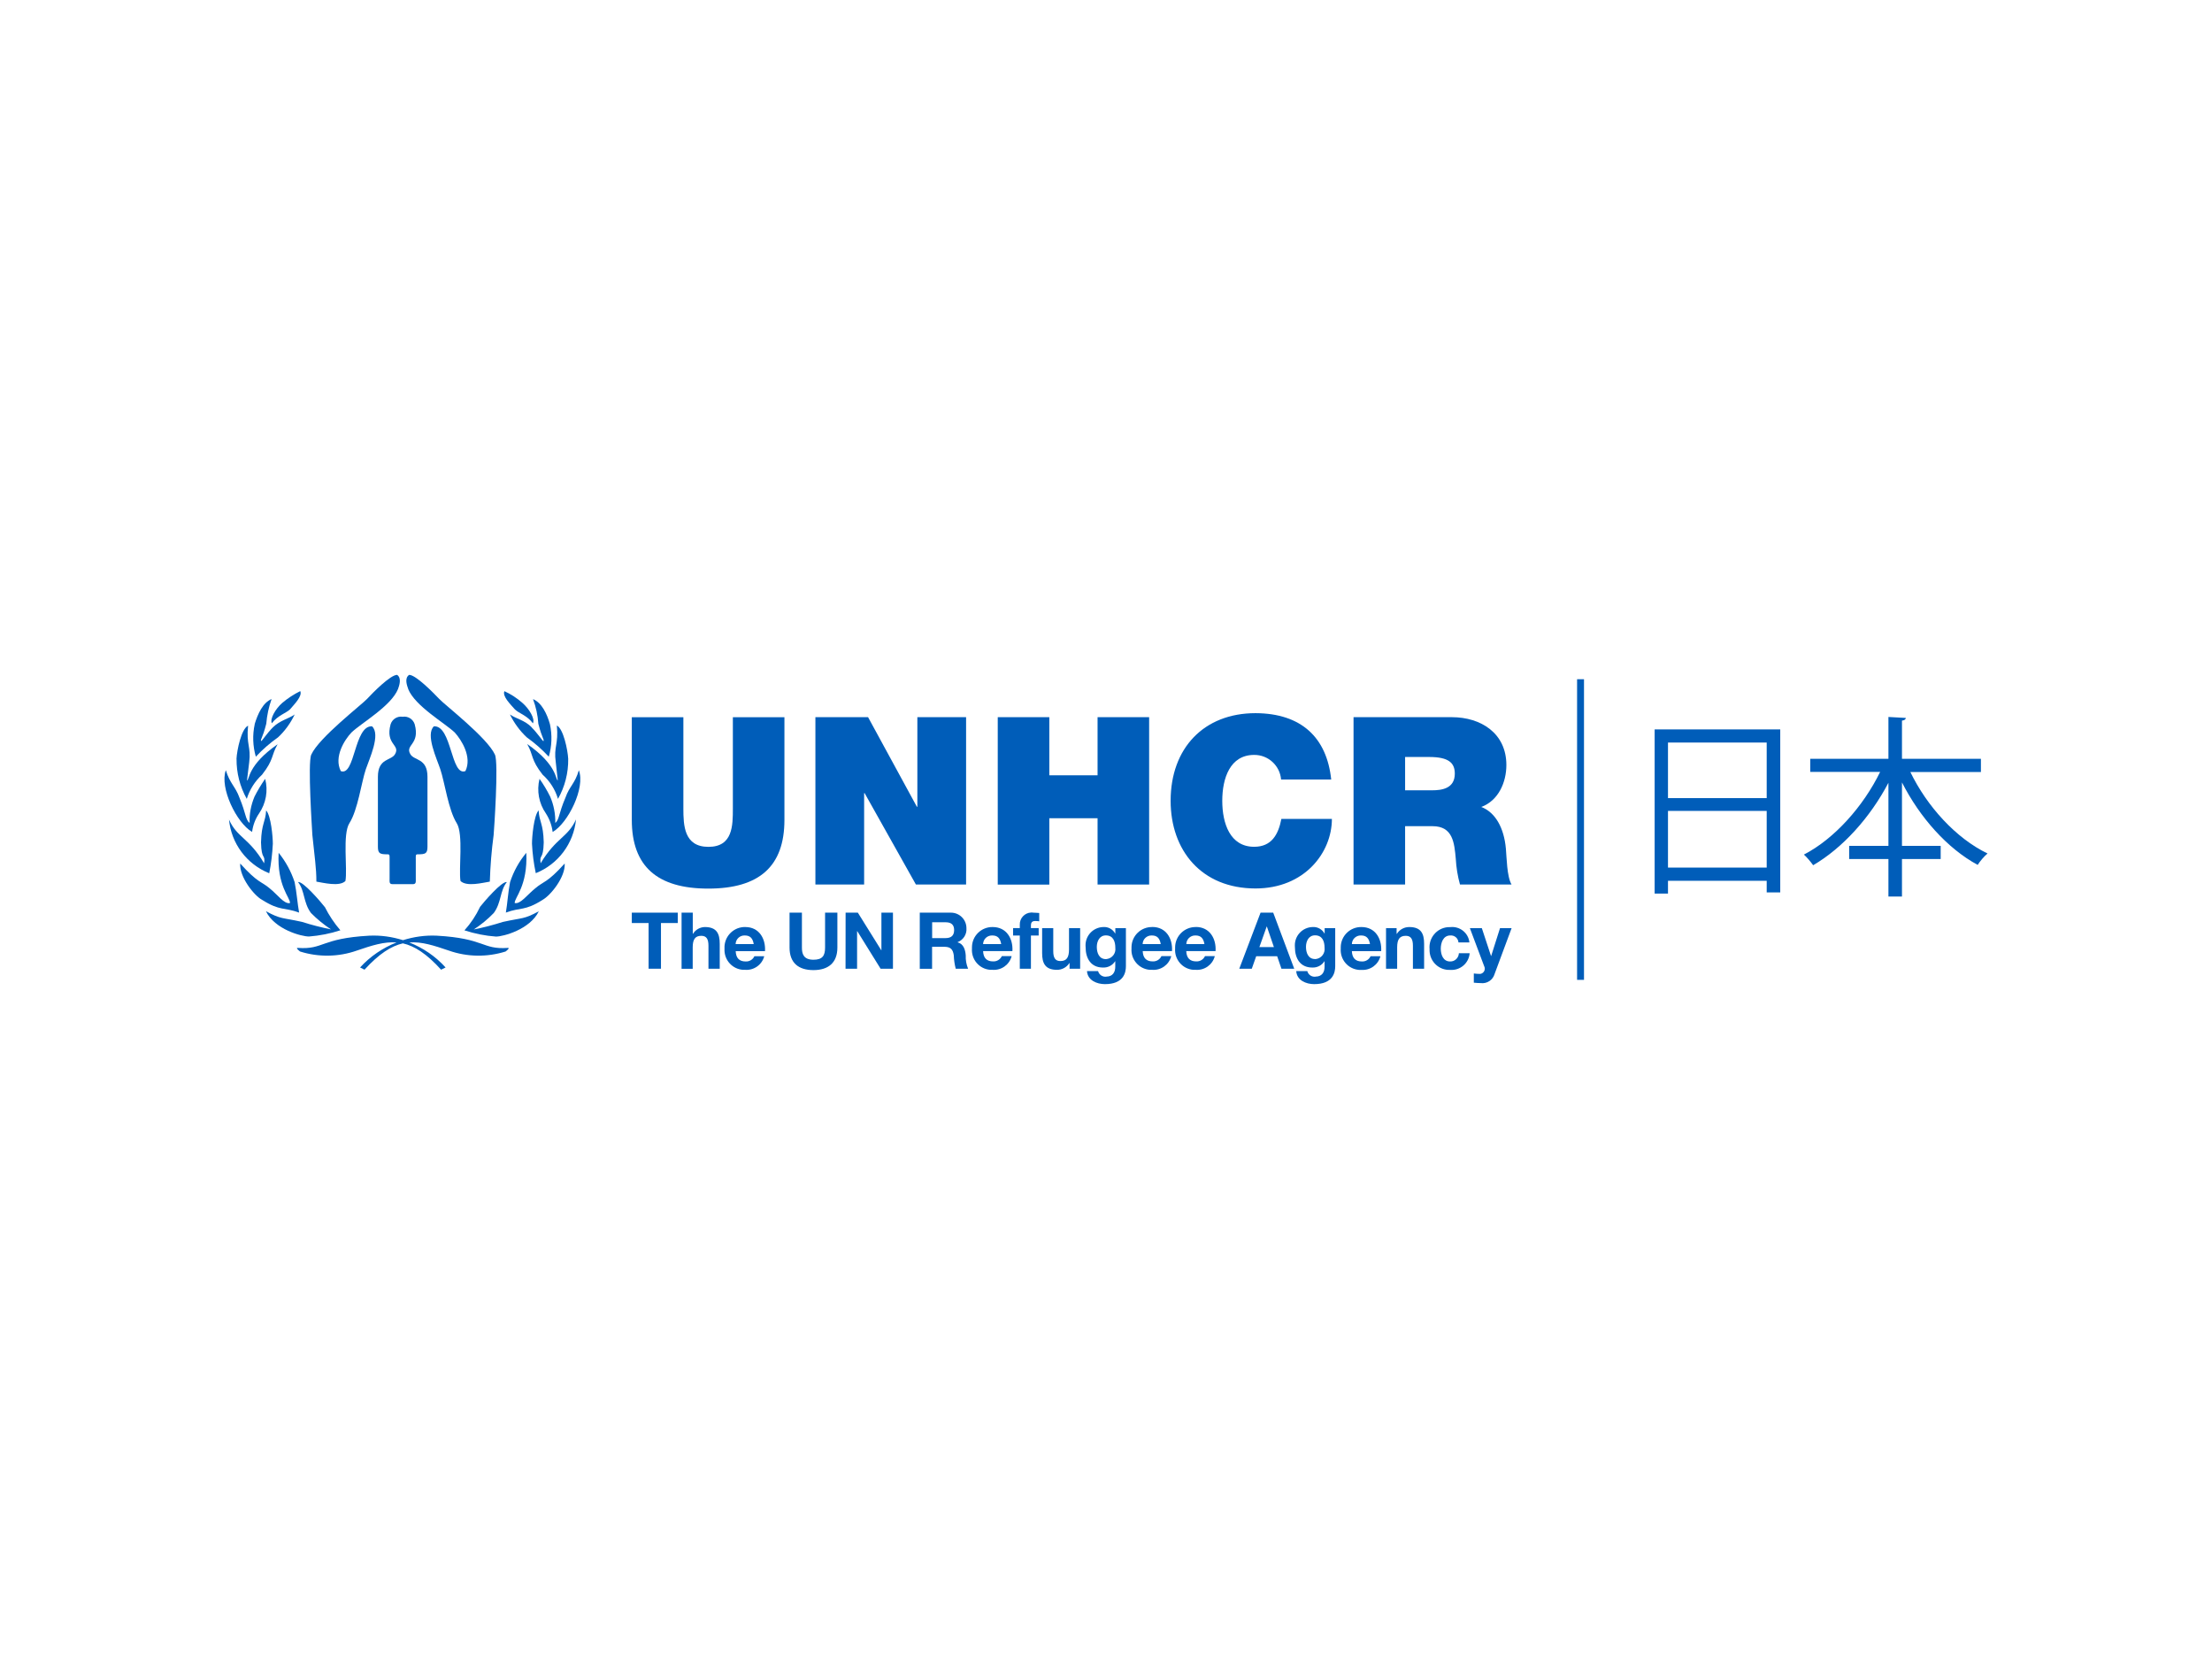<?xml version="1.0" encoding="UTF-8"?><svg id="b" xmlns="http://www.w3.org/2000/svg" viewBox="0 0 320 240"><g id="c"><path d="M54.67,112.38v10.11c0,1,.3,1.1,1.42,1.1.31,0,.27.18.27.74v2.72c0,.56-.07.86.46.86h2.87c.53,0,.46-.3.46-.86v-2.72c0-.56-.05-.74.27-.74,1.12,0,1.42-.1,1.42-1.1v-10.11c0-2.75-1.94-2.3-2.49-3.3-.78-1.36,1.45-1.36.64-4.31-.24-.74-.97-1.2-1.74-1.08-.77-.12-1.5.34-1.74,1.08-.81,2.95,1.43,2.95.65,4.31-.55,1.01-2.49.55-2.49,3.3Z" fill="#005db9"/><path d="M53.12,101.09c-.84.9-6.97,5.61-8.09,8.08-.54,1.19.13,11,.16,11.64.32,3.18.58,4.75.58,6.73.99.16,3.34.77,4.2-.09.32-1.73-.45-6.77.58-8.37,1.22-1.92,1.73-5.89,2.37-7.79.52-1.54,2.18-5.03.9-6.22-2.6-.13-2.44,7.28-4.52,6.48-1.03-2.05.54-4.52,1.54-5.58h0c1.44-1.38,5.74-3.82,6.74-6.29.16-.45.57-1.57-.13-2.05-1,0-3.59,2.66-4.33,3.46Z" fill="#005db9"/><path d="M59.05,99.68c1,2.47,5.29,4.91,6.74,6.29.96,1.06,2.53,3.53,1.54,5.58-2.12.8-1.95-6.61-4.56-6.48-1.25,1.19.42,4.68.93,6.22.64,1.9,1.16,5.87,2.37,7.79,1,1.61.26,6.64.55,8.37.9.87,3.21.25,4.24.09.07-2.25.25-4.5.55-6.73.06-.64.74-10.46.19-11.64-1.12-2.47-7.25-7.18-8.08-8.08-.77-.8-3.34-3.46-4.33-3.46-.73.48-.29,1.6-.13,2.05Z" fill="#005db9"/><path d="M41.93,102.65c.67-.8,1.83-1.93,1.51-2.67-.93.46-1.81,1.03-2.6,1.7-1,.87-1.83,2.34-1.51,2.95.83-1.12,2.06-1.47,2.6-1.99Z" fill="#005db9"/><path d="M36.85,104.77c-.34,1.55-.28,3.17.16,4.7.97-1.05,2.05-1.98,3.21-2.8,1.01-.94,1.82-2.07,2.41-3.31-.84.61-2.12.84-3.15,1.86-.87.87-1.58,1.99-1.7,1.99-.13-.29.19-.35.74-2.51.1-1.22.36-2.42.77-3.57-1.26.51-2,2.15-2.45,3.63Z" fill="#005db9"/><path d="M34.22,109.78c-.02,2.03.49,4.02,1.48,5.79h0c.41-1.34,1.18-2.55,2.21-3.5,1.74-2.22,1.29-2.73,2.25-4.4-4.4,3.05-4.05,5.17-4.43,5.24,0-.13.32-2.51.32-2.63.29-2.28-.45-2.54-.16-5.3-.97.45-1.61,3.5-1.68,4.82Z" fill="#005db9"/><path d="M36.47,120.35c.12-.95.46-1.87,1-2.66h0c1.01-1.47,1.34-3.3.89-5.02-.57.82-1.09,1.68-1.54,2.57-.51,1.21-.76,2.51-.71,3.82-.64-.54-.48-1.28-1.48-3.69-.58-1.6-1.38-2.03-1.96-3.95-.93,2.54,1.57,7.65,3.8,8.93Z" fill="#005db9"/><path d="M33.13,118.55c.32,3.48,2.57,6.48,5.82,7.78.28-1.41.45-2.84.52-4.27h0c0-.96-.26-4.05-.97-4.82-.09,1.73-.67,1.83-.74,4.63.06,2.66.64,1.6.45,3.02-2.22-3.73-3.92-3.7-5.08-6.33Z" fill="#005db9"/><path d="M37.94,130.19c2.6,1.64,3.15,1.03,5.33,1.83-.23-1.25-.35-2.96-.65-4.41h0c-.51-1.55-1.29-2.98-2.31-4.24-.26,4.82,1.7,6.5,1.64,7.27-.84.19-1.77-1.19-2.93-2.12-1.25-1.06-1.7-.74-4.27-3.6-.13,1.93,1.99,4.63,3.18,5.27Z" fill="#005db9"/><path d="M46.98,131.21c-.55-.71-3.18-3.79-3.86-3.6,1,1.26.74,2.96,1.87,4.47.88.89,1.85,1.68,2.89,2.37-1.42-.29-2.83-.65-4.21-1.09-2.95-.65-2.99-.35-5.2-1.54,1.28,2.64,5.14,3.66,6.23,3.66,1.54-.12,3.07-.42,4.54-.9-.89-1.03-1.64-2.16-2.25-3.37h0Z" fill="#005db9"/><path d="M74.52,102.65c.51.52,1.77.87,2.57,1.99.35-.61-.51-2.08-1.51-2.95-.78-.69-1.66-1.27-2.61-1.7-.32.74.84,1.86,1.55,2.67h0Z" fill="#005db9"/><path d="M76.92,105.22c-.99-1.03-2.28-1.25-3.15-1.86.61,1.24,1.43,2.37,2.44,3.31,1.15.82,2.22,1.76,3.18,2.8.45-1.53.5-3.14.17-4.7-.42-1.48-1.19-3.12-2.45-3.63.43,1.15.69,2.35.77,3.57.55,2.15.87,2.22.74,2.51-.13,0-.84-1.13-1.71-1.99Z" fill="#005db9"/><path d="M76.28,107.66c.93,1.67.48,2.19,2.22,4.41,1.05.94,1.82,2.15,2.22,3.5,1-1.76,1.51-3.76,1.48-5.79-.07-1.32-.71-4.37-1.64-4.82.26,2.76-.48,3.02-.16,5.3,0,.13.29,2.51.29,2.63-.35-.06-.03-2.19-4.4-5.24Z" fill="#005db9"/><path d="M83.74,111.42c-.55,1.93-1.38,2.35-1.93,3.95-1.03,2.41-.87,3.15-1.48,3.69.03-1.31-.22-2.62-.74-3.82-.45-.9-.96-1.76-1.54-2.57-.43,1.73-.09,3.56.93,5.02h0c.52.81.85,1.72.97,2.67,2.22-1.28,4.76-6.39,3.79-8.93Z" fill="#005db9"/><path d="M78.21,124.88c-.19-1.42.38-.36.45-3.02-.07-2.8-.64-2.89-.74-4.63-.7.77-.96,3.86-.96,4.82h0c.07,1.44.25,2.86.55,4.27,3.24-1.3,5.48-4.3,5.82-7.78-1.19,2.63-2.86,2.6-5.11,6.33Z" fill="#005db9"/><path d="M78.47,130.19c1.19-.64,3.35-3.34,3.22-5.27-2.57,2.86-3.05,2.54-4.27,3.6-1.16.93-2.12,2.31-2.96,2.12-.06-.77,1.9-2.44,1.68-7.27-1.05,1.25-1.84,2.69-2.35,4.24h0c-.29,1.45-.39,3.16-.61,4.41,2.15-.8,2.7-.19,5.3-1.83Z" fill="#005db9"/><path d="M69.44,131.21h0c-.58,1.23-1.34,2.37-2.25,3.38,1.48.48,3.01.79,4.56.9,1.06,0,4.92-1.03,6.2-3.66-2.21,1.19-2.25.89-5.2,1.54-1.38.44-2.79.81-4.21,1.09,1.05-.68,2.02-1.48,2.89-2.38,1.12-1.51.87-3.21,1.89-4.47-.7-.19-3.34,2.89-3.89,3.6Z" fill="#005db9"/><path d="M43.09,137.13c-.42-.03.32.52.32.52,2.67.84,5.55.8,8.2-.13,2.16-.74,3.95-1.32,5.76-1.18-1.99.78-3.8,2-5.28,3.62l.64.32c2.12-2.32,3.87-3.42,5.55-3.81,1.68.38,3.43,1.49,5.53,3.81l.65-.32c-1.46-1.62-3.27-2.84-5.25-3.62,1.8-.14,3.58.45,5.73,1.18,2.65.93,5.52.97,8.2.13,0,0,.74-.55.32-.52-3.76.26-3.28-1.38-10.28-1.77-1.67-.08-3.32.16-4.88.65-1.56-.49-3.21-.73-4.88-.65-7.04.39-6.56,2.03-10.32,1.77Z" fill="#005db9"/><path d="M113.48,118.61v-14.85s-7.46,0-7.46,0v13.19c0,2.47,0,5.56-3.53,5.56s-3.63-3.09-3.63-5.56v-13.19h-7.46v14.85c0,6.71,3.67,9.94,11.06,9.94s11.02-3.23,11.02-9.94Z" fill="#005db9"/><polygon points="139.76 127.96 139.76 103.75 132.71 103.75 132.71 116.71 132.64 116.71 125.58 103.75 117.96 103.75 117.96 127.96 125.01 127.96 125.01 114.74 125.08 114.74 132.5 127.96 139.76 127.96" fill="#005db9"/><polygon points="166.24 103.75 158.78 103.75 158.78 112.16 151.8 112.16 151.8 103.75 144.34 103.75 144.34 127.97 151.8 127.97 151.8 118.37 158.78 118.37 158.78 127.96 166.24 127.96 166.24 103.75" fill="#005db9"/><path d="M192.69,118.47h-7.32c-.44,2.27-1.42,4.03-3.94,4.03-3.49,0-4.61-3.39-4.61-6.65s1.12-6.64,4.61-6.64c2.03-.02,3.73,1.54,3.9,3.56h7.25c-.64-6.07-4.31-9.57-10.95-9.6-7.46,0-12.28,5.05-12.28,12.68,0,7.16,4.45,12.68,12.28,12.68,7.09,0,11.05-5.18,11.05-10.07Z" fill="#005db9"/><path d="M217.85,122.78c-.27-3.02-1.52-5.26-3.56-6.04,2.48-.92,3.63-3.56,3.63-6.07,0-4.58-3.66-6.92-7.9-6.92h-14.21v24.21h7.46v-8.44h3.97c2.95,0,3.15,2.41,3.36,4.71.07,1.26.27,2.51.61,3.73h7.46c-.68-1.12-.71-4-.82-5.19ZM207.17,114.33h-3.9v-4.82h3.49c2.85,0,3.7.88,3.7,2.41,0,2.17-1.9,2.41-3.29,2.41Z" fill="#005db9"/><polygon points="95.62 140.14 95.62 133.53 98.05 133.53 98.05 132.03 91.4 132.03 91.4 133.53 93.83 133.53 93.83 140.14 95.62 140.14" fill="#005db9"/><path d="M104.12,140.15v-3.62c0-1.45-.43-2.42-2.15-2.42-.7.01-1.35.38-1.72.98h-.03v-3.06h-1.62v8.12h1.61v-3.09c0-1.19.37-1.68,1.25-1.68.75,0,1.03.48,1.03,1.44v3.32h1.62Z" fill="#005db9"/><path d="M107.81,134.11c-.07,0-.14,0-.21,0-1.62.09-2.87,1.47-2.79,3.1,0,.12-.01.24,0,.36.08,1.58,1.42,2.81,3,2.73,1.27.09,2.43-.74,2.75-1.97h-1.42c-.23.49-.73.79-1.27.76-.9,0-1.4-.47-1.44-1.49h4.24c.11-1.81-.85-3.49-2.85-3.49ZM106.42,136.58s0-.04,0-.05c.04-.7.64-1.24,1.34-1.2.78,0,1.14.43,1.28,1.25h-2.63Z" fill="#005db9"/><path d="M114.22,132.03v5.05c0,2.2,1.28,3.26,3.45,3.26s3.47-1.07,3.47-3.26v-5.05s-1.78,0-1.78,0v5.05c0,1.2-.4,1.76-1.68,1.76-1.45,0-1.67-.87-1.67-1.76v-5.05h-1.79Z" fill="#005db9"/><polygon points="127.49 137.47 124.1 132.03 122.33 132.03 122.32 140.14 123.99 140.14 123.99 134.71 124.02 134.71 127.39 140.14 129.18 140.14 129.18 132.03 127.51 132.03 127.51 137.47 127.49 137.47" fill="#005db9"/><path d="M134.85,136.97h1.78c.89,0,1.23.38,1.35,1.23.02.66.12,1.31.28,1.94h1.79c-.25-.61-.37-1.26-.34-1.92-.06-.82-.31-1.67-1.18-1.9v-.02c.83-.32,1.36-1.15,1.28-2.03,0-1.23-.99-2.23-2.22-2.24-.05,0-.11,0-.16,0h-4.37v8.12s1.78,0,1.78,0v-3.17ZM134.85,133.42h1.95c.79,0,1.23.34,1.23,1.13s-.43,1.16-1.23,1.16h-1.95v-2.28Z" fill="#005db9"/><path d="M143.61,134.11c-1.63-.03-2.97,1.26-3,2.89,0,.07,0,.14,0,.22-.12,1.58,1.06,2.96,2.64,3.08.12,0,.24.01.35,0,1.27.09,2.43-.74,2.75-1.98h-1.42c-.23.49-.73.79-1.27.76-.89,0-1.4-.47-1.44-1.49h4.24c.11-1.8-.85-3.48-2.85-3.48ZM142.22,136.58c.01-.7.59-1.26,1.29-1.25.02,0,.03,0,.05,0,.78,0,1.14.43,1.28,1.25h-2.63Z" fill="#005db9"/><path d="M149.75,133.24c.2,0,.39.01.59.04v-1.2c-.27-.01-.57-.05-.85-.05-.11-.02-.21-.02-.32-.02-.95.04-1.69.85-1.64,1.8v.45h-.97v1.08h.97v4.8h1.61v-4.8h1.12v-1.08h-1.12v-.35c0-.49.18-.67.61-.67Z" fill="#005db9"/><path d="M156.26,140.14v-5.87s-1.61,0-1.61,0v3.08c0,1.19-.37,1.68-1.25,1.68-.75,0-1.03-.48-1.03-1.44v-3.32h-1.61v3.61c0,1.45.43,2.42,2.15,2.42.73,0,1.4-.36,1.79-.98h.03v.82h1.53Z" fill="#005db9"/><path d="M160.06,141.29c-.55.07-1.06-.27-1.21-.81h-1.6c.08,1.34,1.43,1.89,2.59,1.89,2.7,0,3.04-1.64,3.04-2.6v-5.5h-1.53v.78h-.02c-.35-.63-1.03-1-1.75-.94-1.45.05-2.58,1.26-2.54,2.71,0,.07,0,.13.01.2,0,1.61.75,2.95,2.51,2.95.71.03,1.38-.31,1.76-.91h.02v.77c.01.84-.4,1.45-1.29,1.45ZM160.1,138.74s-.08,0-.12.01h0c-.99,0-1.31-.92-1.31-1.76s.4-1.67,1.31-1.67c1.05,0,1.37.85,1.37,1.81.1.79-.46,1.51-1.25,1.61Z" fill="#005db9"/><path d="M166.69,134.11c-1.63-.03-2.97,1.26-3,2.89,0,.07,0,.14,0,.21-.12,1.58,1.06,2.96,2.64,3.09.12,0,.24.01.36,0,1.27.09,2.43-.74,2.75-1.98h-1.42c-.23.49-.73.79-1.27.76-.89,0-1.4-.47-1.44-1.49h4.24c.11-1.81-.85-3.49-2.85-3.49ZM165.3,136.58c.01-.7.59-1.26,1.29-1.25.02,0,.03,0,.05,0,.78,0,1.14.43,1.28,1.25h-2.63Z" fill="#005db9"/><path d="M173.01,134.11c-1.63-.03-2.97,1.26-3.01,2.88,0,.07,0,.15,0,.22-.12,1.58,1.05,2.96,2.63,3.09.12,0,.24.01.36,0,1.27.09,2.43-.74,2.75-1.98h-1.42c-.23.49-.73.79-1.27.76-.89,0-1.4-.47-1.44-1.49h4.24c.11-1.81-.85-3.49-2.85-3.49ZM171.62,136.58c.01-.7.59-1.26,1.29-1.25.02,0,.03,0,.05,0,.78,0,1.14.43,1.28,1.25h-2.62Z" fill="#005db9"/><path d="M179.28,140.14h1.81l.64-1.81h3.03l.62,1.81h1.85l-3.04-8.11h-1.83l-3.08,8.11ZM183.27,134.03l1.02,2.98h-2.1l1.06-2.98h.02Z" fill="#005db9"/><path d="M190.32,141.29c-.55.07-1.06-.27-1.2-.81h-1.6c.08,1.34,1.43,1.89,2.59,1.89,2.7,0,3.05-1.64,3.05-2.6v-5.5h-1.53v.78h-.02c-.35-.63-1.03-1-1.75-.94-1.45.05-2.58,1.26-2.54,2.71,0,.07,0,.14.01.2,0,1.61.75,2.95,2.51,2.95.71.03,1.38-.31,1.76-.91h.02v.77c.01.84-.4,1.45-1.3,1.45ZM190.36,138.74s-.08,0-.12,0h0c-.99,0-1.31-.92-1.31-1.76s.4-1.67,1.31-1.67c1.05,0,1.38.85,1.38,1.81.1.79-.46,1.52-1.26,1.62Z" fill="#005db9"/><path d="M196.96,134.11c-1.63-.03-2.97,1.26-3,2.89,0,.07,0,.14,0,.22-.12,1.58,1.05,2.96,2.63,3.09.12,0,.24.01.36,0,1.27.09,2.43-.74,2.75-1.98h-1.42c-.23.49-.73.79-1.27.76-.89,0-1.4-.47-1.44-1.49h4.24c.11-1.81-.85-3.49-2.85-3.49ZM195.57,136.58c.01-.7.59-1.26,1.29-1.25.02,0,.03,0,.05,0,.78,0,1.14.43,1.28,1.25h-2.63Z" fill="#005db9"/><path d="M206.02,140.14v-3.61c0-1.45-.43-2.42-2.15-2.42-.73,0-1.4.36-1.79.98h-.04v-.82h-1.53v5.87s1.61,0,1.61,0v-3.08c0-1.19.37-1.68,1.25-1.68.75,0,1.03.48,1.03,1.44v3.32h1.61Z" fill="#005db9"/><path d="M209.81,135.33s0,0,0,0c.61-.05,1.14.4,1.18,1.01h1.58s0-.01,0-.02c-.15-1.37-1.39-2.35-2.76-2.2-.13,0-.25,0-.38.01-1.6.15-2.77,1.57-2.62,3.17,0,.09,0,.19,0,.28.07,1.57,1.39,2.8,2.97,2.73,0,0,0,0,0,0,1.45.11,2.71-.96,2.83-2.41h-1.56c-.03.68-.6,1.22-1.28,1.19-1.01,0-1.34-1.01-1.34-1.85s.34-1.91,1.37-1.91Z" fill="#005db9"/><path d="M218.67,134.27h-1.67l-1.28,4.03h-.02l-1.33-4.03h-1.73l2.07,5.51c.04.07.06.15.08.24.06.41-.22.8-.64.87-.32,0-.63-.02-.94-.06v1.33c.33.04.66.05.99.06.91.12,1.77-.44,2.02-1.33l2.45-6.6h0Z" fill="#005db9"/><path d="M239.37,105.52h18.17v23.58h-1.96v-1.68h-14.28v1.85h-1.93v-23.74ZM255.58,107.42h-14.28v8.04h14.28v-8.04ZM241.3,125.51h14.28v-8.2h-14.28v8.2Z" fill="#005db9"/><path d="M286.58,111.68h-10.22c2.41,4.98,6.61,9.6,11.17,11.79-.48.39-1.09,1.12-1.43,1.65-4.4-2.38-8.37-6.86-10.95-11.93v9.18h5.6v1.9h-5.6v5.43h-1.96v-5.43h-5.68v-1.9h5.68v-9.13c-2.66,5.07-6.66,9.46-10.89,11.93-.34-.48-.92-1.18-1.34-1.54,4.4-2.27,8.6-6.97,11.03-11.96h-10.11v-1.9h11.31v-6.05l2.52.14c-.03.2-.17.34-.56.39v5.52h11.42v1.9Z" fill="#005db9"/><rect x="228.15" y="98.26" width="1" height="43.49" fill="#005db9"/><rect width="320" height="240" fill="none"/></g></svg>